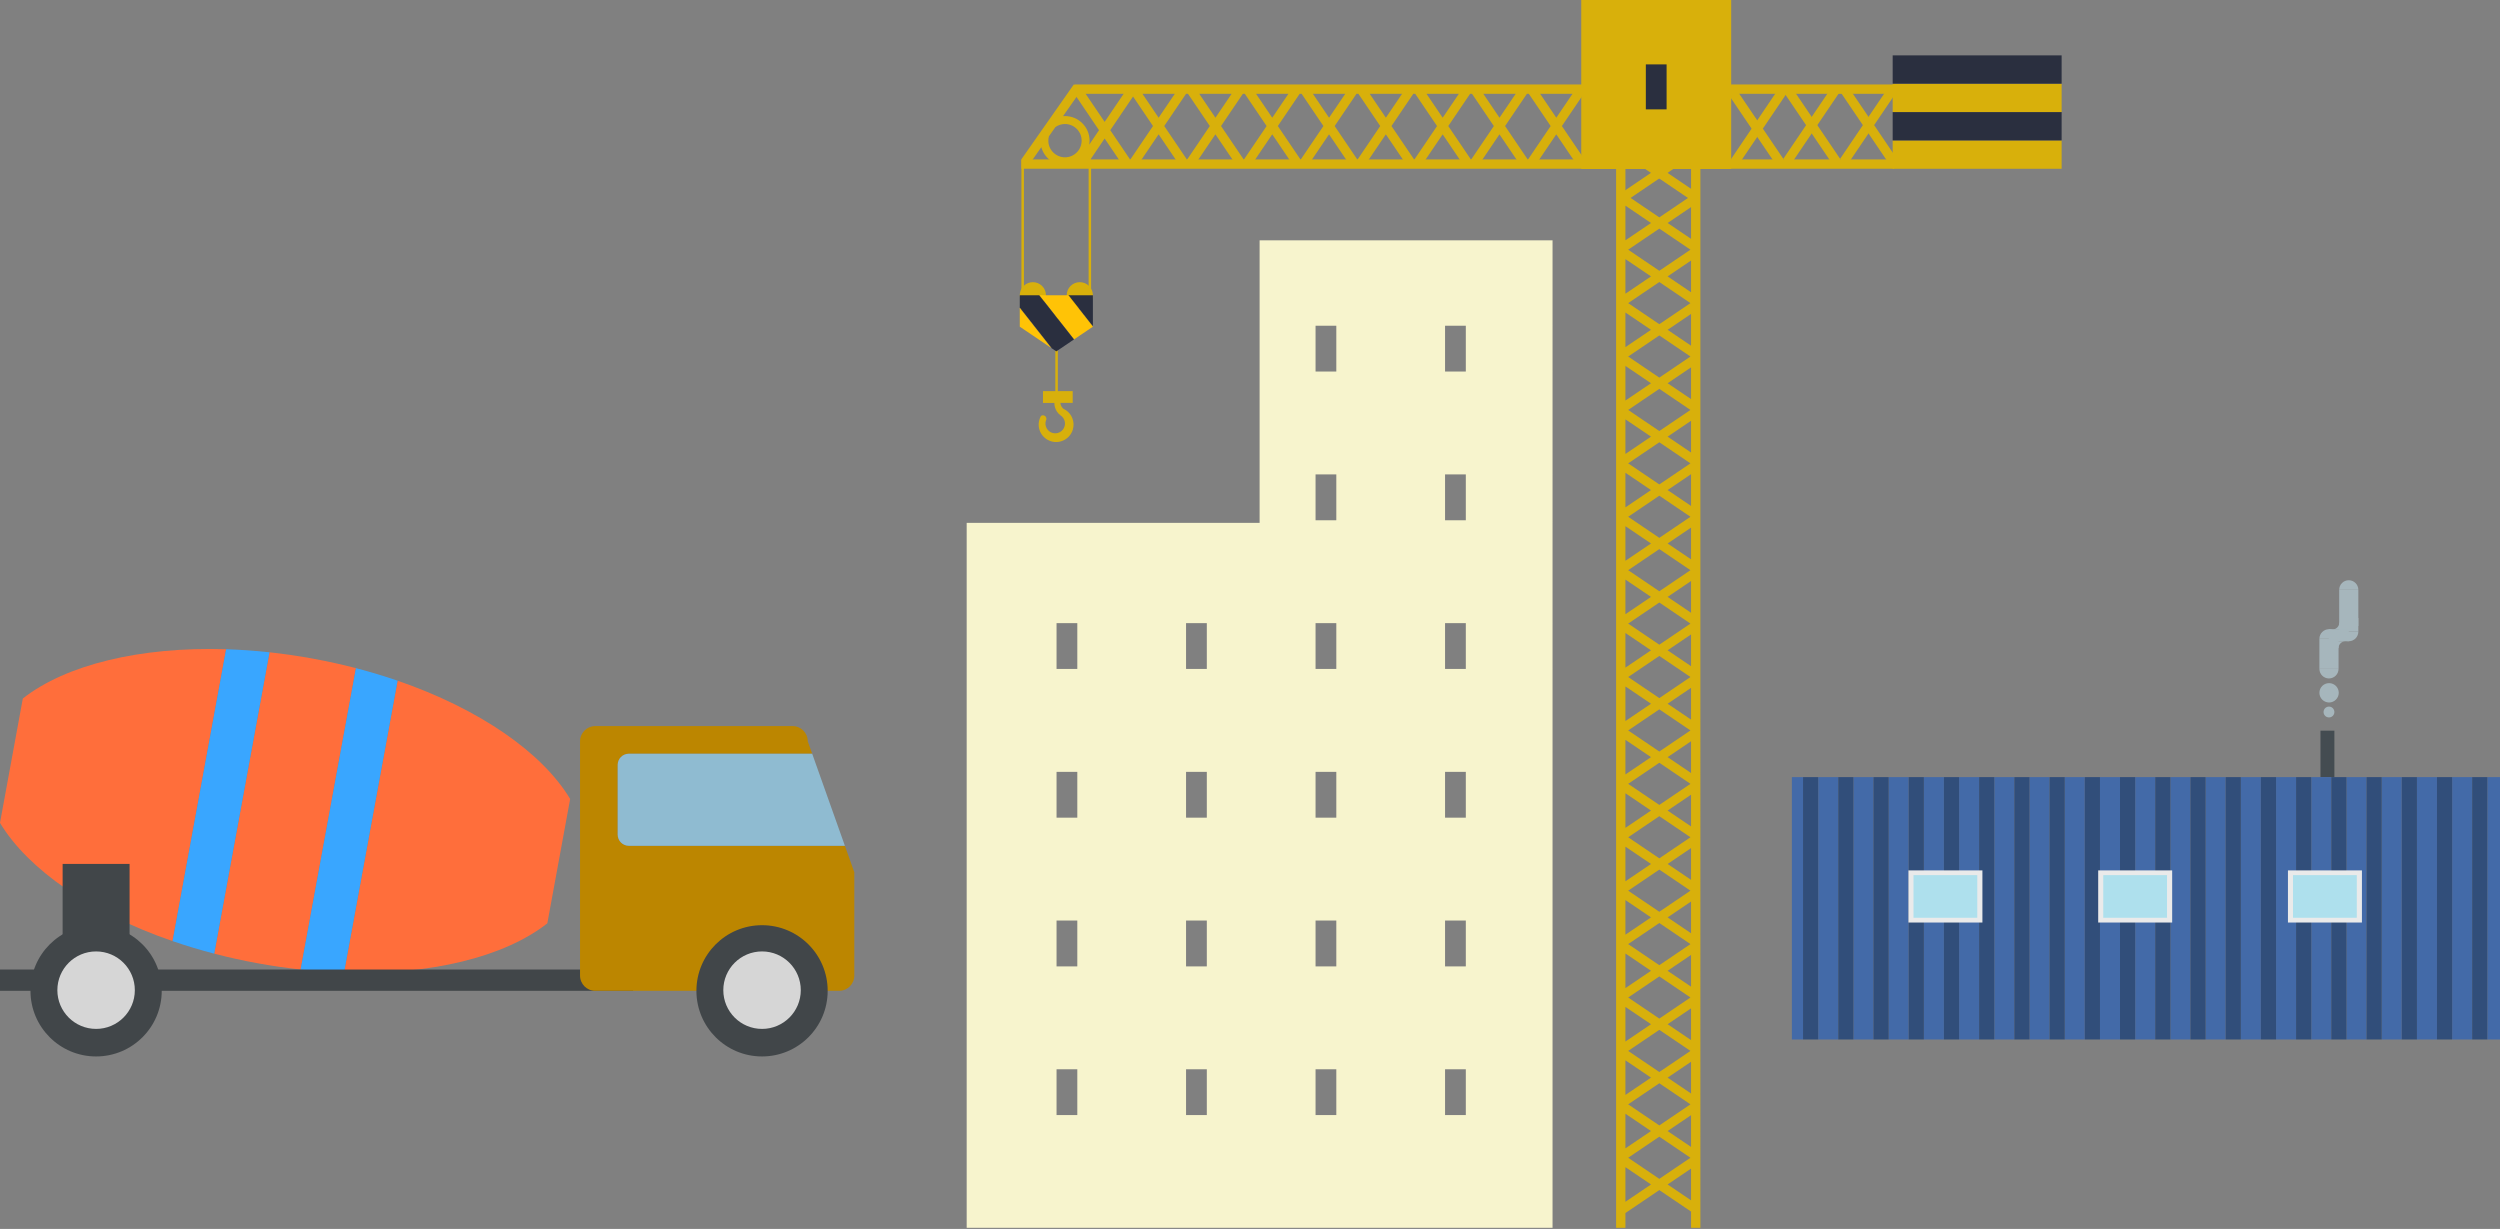 <?xml version="1.0" encoding="utf-8"?>
<!-- Generator: Adobe Illustrator 16.0.0, SVG Export Plug-In . SVG Version: 6.00 Build 0)  -->
<!DOCTYPE svg PUBLIC "-//W3C//DTD SVG 1.1//EN" "http://www.w3.org/Graphics/SVG/1.1/DTD/svg11.dtd">
<svg version="1.1" id="Layer_1" xmlns="http://www.w3.org/2000/svg" xmlns:xlink="http://www.w3.org/1999/xlink" x="0px" y="0px"
	 width="631.212px" height="310.293px" viewBox="0 5.414 631.212 310.293" enable-background="new 0 5.414 631.212 310.293"
	 xml:space="preserve">
<rect x="0" y="5.414" width="631.212" height="310.293" fill="#808080" stroke="none"/>
<g>
	<rect x="257.896" y="45.668" fill="#D8B00B" width="0.626" height="34.711"/>
	<rect x="274.86" y="45.668" fill="#D8B00B" width="0.627" height="34.711"/>
	<rect x="257.896" y="45.668" fill="#D8B00B" width="220.345" height="2.348"/>
	
		<rect x="417.719" y="38.119" transform="matrix(-0.561 -0.828 0.828 -0.561 613.06 423.597)" fill="#D8B00B" width="2.349" height="22.117"/>
	
		<rect x="417.831" y="38.119" transform="matrix(0.561 -0.828 0.828 0.561 143.338 368.539)" fill="#D8B00B" width="2.349" height="22.117"/>
	
		<rect x="406.075" y="26.119" transform="matrix(0.828 -0.561 0.561 0.828 49.222 234.791)" fill="#4C7C84" width="2.351" height="22.117"/>
	
		<rect x="406.075" y="26.23" transform="matrix(0.828 0.56 -0.56 0.828 90.806 -221.761)" fill="#4C7C84" width="2.35" height="22.117"/>
	
		<rect x="456.282" y="26.119" transform="matrix(0.828 -0.561 0.561 0.828 57.914 263.041)" fill="#D8B00B" width="2.35" height="22.117"/>
	
		<rect x="441.938" y="26.119" transform="matrix(0.828 -0.561 0.561 0.828 55.444 254.994)" fill="#D8B00B" width="2.35" height="22.117"/>
	
		<rect x="456.282" y="26.23" transform="matrix(0.828 0.56 -0.56 0.828 99.492 -249.972)" fill="#D8B00B" width="2.349" height="22.117"/>
	
		<rect x="443.127" y="26.23" transform="matrix(0.828 0.56 -0.56 0.828 97.167 -242.519)" fill="#D8B00B" width="2.35" height="22.116"/>
	
		<rect x="470.626" y="26.119" transform="matrix(0.828 -0.561 0.561 0.828 60.384 271.088)" fill="#D8B00B" width="2.35" height="22.117"/>
	
		<rect x="470.626" y="26.23" transform="matrix(0.828 0.56 -0.56 0.828 101.957 -258.011)" fill="#D8B00B" width="2.349" height="22.117"/>
	<rect x="399.243" y="5.414" fill="#D8B00B" width="37.854" height="42.66"/>
	<rect x="477.871" y="40.871" fill="#D8B00B" width="42.659" height="7.154"/>
	<rect x="477.871" y="33.713" fill="#2A2F3F" width="42.659" height="7.152"/>
	<rect x="477.871" y="26.553" fill="#D8B00B" width="42.659" height="7.15"/>
	<rect x="477.871" y="19.393" fill="#2A2F3F" width="42.659" height="7.15"/>
	<path fill="#D8B00B" d="M479.563,29.094v-2.35H271.27v0.1l-0.155-0.1l-13.219,18.87l1.979,1.294l3.038-4.334
		c0.723,2.627,3.127,4.562,5.98,4.562c1.384,0,2.658-0.46,3.692-1.229l1.767,1.197l4.552-6.725l4.476,6.613l1.946-1.318
		l-5.002-7.389l5.753-8.5l5.041,7.445l-5.792,8.555l1.946,1.318l5.263-7.777l5.189,7.666l1.945-1.318l-5.715-8.443l5.51-8.139h0.485
		l5.513,8.139l-5.793,8.555l1.946,1.318l5.264-7.777l5.189,7.666l1.945-1.318l-5.716-8.443l5.51-8.139h0.486l5.511,8.139
		l-5.791,8.555l1.945,1.318l5.264-7.777l5.189,7.666l1.945-1.318l-5.716-8.443l5.511-8.139h0.485l5.511,8.139l-5.791,8.555
		l1.945,1.318l5.266-7.777l5.188,7.666l1.946-1.318l-5.716-8.443l5.511-8.139h0.485l5.51,8.139l-5.79,8.555l1.945,1.318l5.265-7.777
		l5.188,7.666l1.947-1.318l-5.717-8.443l5.509-8.139h0.487l5.511,8.139l-5.79,8.555l1.945,1.318l5.263-7.777l5.188,7.666
		l1.946-1.318l-5.716-8.443l5.51-8.139h0.487l5.51,8.139l-5.791,8.555l1.947,1.318l5.262-7.777l5.189,7.666l1.945-1.318
		l-5.716-8.443l5.51-8.139h0.486l5.511,8.139l-5.791,8.555l1.945,1.318l5.265-7.777l5.188,7.666l1.946-1.318l-5.715-8.443
		l5.51-8.139H479.563z M268.894,45.135c-2.32,0-4.207-1.887-4.207-4.207c0-0.383,0.056-0.752,0.152-1.105l1.63-2.326
		c0.686-0.484,1.522-0.773,2.424-0.773c2.319,0,4.206,1.887,4.206,4.205C273.1,43.248,271.213,45.135,268.894,45.135z
		 M275.014,41.938c0.054-0.33,0.089-0.666,0.089-1.01c0-3.423-2.786-6.209-6.209-6.209c-0.168,0-0.331,0.012-0.497,0.025
		l3.403-4.857l5.685,8.4L275.014,41.938z M274.101,29.094h9.608l-4.804,7.096L274.101,29.094z M292.535,35.137l-4.09-6.043h8.182
		L292.535,35.137z M306.879,35.137l-4.09-6.043h8.182L306.879,35.137z M321.223,35.137l-4.092-6.043h8.185L321.223,35.137z
		 M335.569,35.137l-4.093-6.043h8.183L335.569,35.137z M349.913,35.137l-4.093-6.043h8.184L349.913,35.137z M364.255,35.137
		l-4.091-6.043h8.183L364.255,35.137z M378.599,35.137l-4.091-6.043h8.183L378.599,35.137z M392.944,35.137l-4.091-6.043h8.183
		L392.944,35.137z"/>
	<rect x="415.549" y="21.672" fill="#2A2F3F" width="5.241" height="11.355"/>
	<circle fill="#D8B00B" cx="260.782" cy="79.963" r="3.305"/>
	<circle fill="#D8B00B" cx="272.632" cy="79.963" r="3.306"/>
	<path fill="#D8B00B" d="M270.751,111.01c-0.314-0.797-0.855-1.498-1.572-1.998c-0.216-0.152-0.45-0.285-0.698-0.398
		c-0.435-0.369-0.707-0.9-0.754-1.473h3.112v-2.297v-0.678h-3.318h-0.434V84.324h-0.627v19.842h-3.124v2.975h2.727h0.151
		c-0.004,0.371,0.041,0.736,0.14,1.088c0.229,0.816,0.721,1.543,1.408,2.061c0.067,0.051,0.135,0.102,0.204,0.148
		c0.758,0.607,1.114,1.63,0.824,2.619c-0.385,1.305-1.755,2.051-3.062,1.666c-1.305-0.385-2.051-1.756-1.667-3.059
		c0.006-0.021,0.014-0.039,0.02-0.057c0.039-0.064,0.072-0.131,0.095-0.207c0.006-0.021,0.007-0.045,0.012-0.07
		c0.094-0.442-0.165-0.891-0.606-1.02c-0.269-0.08-0.542-0.021-0.754,0.129c-0.147,0.26-0.268,0.537-0.362,0.832
		c-0.011,0.033-0.024,0.064-0.035,0.101c-0.688,2.333,0.645,4.78,2.977,5.468c2.333,0.689,4.782-0.646,5.469-2.977
		C271.167,112.885,271.097,111.889,270.751,111.01z"/>
	<path fill="#F7F4CD" d="M318.031,66.088v71.349h-73.96v177.972h147.924V66.088H318.031z M272.004,286.957h-5.242v-11.57h5.242
		V286.957z M272.004,249.41h-5.242v-11.57h5.242V249.41z M272.004,211.863h-5.242v-11.572h5.242V211.863z M272.004,174.316h-5.242
		v-11.57h5.242V174.316z M304.703,286.957h-5.242v-11.57h5.242V286.957z M304.703,249.41h-5.242v-11.57h5.242V249.41z
		 M304.703,211.863h-5.242v-11.572h5.242V211.863z M304.703,174.316h-5.242v-11.57h5.242V174.316z M337.399,286.957h-5.242v-11.57
		h5.242V286.957z M337.399,249.41h-5.242v-11.57h5.242V249.41z M337.399,211.863h-5.242v-11.572h5.242V211.863z M337.399,174.316
		h-5.242v-11.57h5.242V174.316z M337.399,136.769h-5.242v-11.569h5.242V136.769z M337.399,99.221h-5.242V87.652h5.242V99.221z
		 M370.096,286.957h-5.242v-11.57h5.242V286.957z M370.096,249.41h-5.242v-11.57h5.242V249.41z M370.096,211.863h-5.242v-11.572
		h5.242V211.863z M370.096,174.316h-5.242v-11.57h5.242V174.316z M370.096,136.769h-5.242v-11.569h5.242V136.769z M370.096,99.221
		h-5.242V87.652h5.242V99.221z"/>
	<g>
		<polygon fill="#2A2F3F" points="275.938,79.963 269.785,79.963 275.938,87.783 		"/>
		<polygon fill="#FFC306" points="262.407,79.963 271.178,91.111 275.938,87.898 275.938,87.834 269.747,79.963 		"/>
		<polygon fill="#261D19" points="269.785,79.963 269.747,79.963 275.938,87.834 275.938,87.783 		"/>
		<polygon fill="#2A2F3F" points="257.478,79.963 257.478,83.072 265.575,93.365 266.707,94.133 271.152,91.127 262.368,79.963 		
			"/>
		<polygon fill="#261D19" points="262.368,79.963 271.152,91.127 271.178,91.111 262.407,79.963 		"/>
		<polygon fill="#FFC306" points="257.478,87.898 265.488,93.311 257.478,83.124 		"/>
		<polygon fill="#261D19" points="257.478,83.124 265.488,93.311 265.575,93.365 257.478,83.072 		"/>
	</g>
	<polygon fill="none" points="426.969,146.645 426.969,138.625 421.044,142.635 	"/>
	<polygon fill="none" points="426.969,160.131 426.969,152.111 421.044,156.123 	"/>
	<polygon fill="none" points="418.95,76.621 411.086,81.946 418.95,87.27 426.815,81.946 	"/>
	<polygon fill="none" points="418.95,114.243 426.815,108.92 418.95,103.594 411.086,108.92 	"/>
	<polygon fill="none" points="418.95,100.758 426.815,95.432 418.95,90.107 411.086,95.432 	"/>
	<polygon fill="none" points="418.95,141.215 426.815,135.892 418.95,130.566 411.086,135.892 	"/>
	<polygon fill="none" points="418.95,127.729 426.815,122.404 418.95,117.08 411.086,122.404 	"/>
	<polygon fill="none" points="418.95,168.189 426.815,162.863 418.95,157.539 411.086,162.863 	"/>
	<polygon fill="none" points="418.95,154.701 426.815,149.377 418.95,144.053 411.086,149.377 	"/>
	<polygon fill="none" points="410.395,151.748 410.395,160.494 416.853,156.123 	"/>
	<polygon fill="none" points="426.969,57.703 421.044,61.717 426.969,65.727 	"/>
	<polygon fill="none" points="426.969,79.213 426.969,71.191 421.044,75.201 	"/>
	<polygon fill="none" points="426.969,92.699 426.969,84.678 421.044,88.689 	"/>
	<polygon fill="none" points="426.969,133.158 426.969,125.137 421.044,129.148 	"/>
	<polygon fill="none" points="418.95,73.783 426.815,68.459 418.95,63.133 411.086,68.459 	"/>
	<polygon fill="none" points="410.395,138.262 410.395,147.008 416.853,142.635 	"/>
	<polygon fill="none" points="426.969,106.186 426.969,98.164 421.044,102.176 	"/>
	<polygon fill="none" points="426.969,119.672 426.969,111.65 421.044,115.662 	"/>
	<polygon fill="none" points="410.395,57.342 410.395,66.088 416.853,61.717 	"/>
	<polygon fill="none" points="410.395,124.777 410.395,133.52 416.853,129.148 	"/>
	<polygon fill="none" points="410.395,97.803 410.395,106.547 416.853,102.176 	"/>
	<polygon fill="none" points="410.395,111.289 410.395,120.033 416.853,115.662 	"/>
	<polygon fill="none" points="410.395,70.83 410.395,79.574 416.853,75.201 	"/>
	<polygon fill="none" points="410.395,84.316 410.395,93.061 416.853,88.689 	"/>
	<path fill="#D8B00B" d="M410.395,311.682v0.002l8.555-5.793l8.02,5.43v4.094h2.351V48.016h-2.351v6.854l-8.02,5.428l-8.443-5.715
		l-0.111,0.164v-8.531h-2.348v269.199h2.348V311.682z M411.086,297.729l7.863-5.324l7.865,5.324l-7.865,5.326L411.086,297.729z
		 M426.815,95.432l-7.865,5.326l-7.863-5.326l7.863-5.324L426.815,95.432z M411.086,81.946l7.863-5.325l7.865,5.325l-7.865,5.323
		L411.086,81.946z M426.815,108.92l-7.865,5.323l-7.863-5.323l7.863-5.326L426.815,108.92z M426.815,122.404l-7.865,5.324
		l-7.863-5.324l7.863-5.324L426.815,122.404z M426.815,135.892l-7.865,5.323l-7.863-5.323l7.863-5.325L426.815,135.892z
		 M426.815,149.377l-7.865,5.324l-7.863-5.324l7.863-5.324L426.815,149.377z M426.815,162.863l-7.865,5.326l-7.863-5.326
		l7.863-5.324L426.815,162.863z M426.815,176.352l-7.865,5.324l-7.863-5.324l7.863-5.326L426.815,176.352z M426.815,189.838
		l-7.865,5.324l-7.863-5.324l7.863-5.324L426.815,189.838z M426.815,203.324l-7.865,5.322l-7.863-5.322L418.95,198L426.815,203.324z
		 M426.815,216.811l-7.865,5.324l-7.863-5.324l7.863-5.324L426.815,216.811z M426.815,230.297l-7.865,5.324l-7.863-5.324
		l7.863-5.324L426.815,230.297z M426.815,243.783l-7.865,5.326l-7.863-5.326l7.863-5.324L426.815,243.783z M426.815,257.268
		l-7.865,5.326l-7.863-5.326l7.863-5.322L426.815,257.268z M426.815,270.756l-7.865,5.324l-7.863-5.324l7.863-5.323L426.815,270.756
		z M426.815,284.242l-7.865,5.326l-7.863-5.326l7.863-5.324L426.815,284.242z M426.969,308.482l-5.925-4.01l5.925-4.01V308.482z
		 M426.969,294.996l-5.925-4.01l5.925-4.01V294.996z M426.969,281.51l-5.925-4.01l5.925-4.012V281.51z M426.969,268.023l-5.925-4.01
		l5.925-4.01V268.023z M426.969,254.537l-5.925-4.01l5.925-4.012V254.537z M426.969,241.051l-5.925-4.01l5.925-4.01V241.051z
		 M426.969,227.564l-5.925-4.01l5.925-4.012V227.564z M426.969,214.078l-5.925-4.01l5.925-4.01V214.078z M426.969,200.59
		l-5.925-4.01l5.925-4.01V200.59z M426.969,187.105l-5.925-4.012l5.925-4.01V187.105z M426.969,173.619l-5.925-4.012l5.925-4.012
		V173.619z M426.969,160.131l-5.925-4.008l5.925-4.012V160.131z M426.969,146.645l-5.925-4.01l5.925-4.01V146.645z M426.969,133.158
		l-5.925-4.01l5.925-4.012V133.158z M426.969,119.672l-5.925-4.01l5.925-4.012V119.672z M426.969,106.186l-5.925-4.01l5.925-4.012
		V106.186z M426.969,92.699l-5.925-4.01l5.925-4.012V92.699z M426.969,79.213l-5.925-4.012l5.925-4.01V79.213z M426.969,57.703
		v8.023l-5.925-4.01L426.969,57.703z M426.815,68.459l-7.865,5.324l-7.863-5.324l7.863-5.326L426.815,68.459z M410.395,57.342
		l6.458,4.375l-6.458,4.371V57.342z M410.395,70.83l6.458,4.371l-6.458,4.373V70.83z M410.395,84.316l6.458,4.373l-6.458,4.371
		V84.316z M410.395,97.803l6.458,4.373l-6.458,4.371V97.803z M410.395,111.289l6.458,4.373l-6.458,4.371V111.289z M410.395,124.777
		l6.458,4.371l-6.458,4.371V124.777z M410.395,138.262l6.458,4.373l-6.458,4.373V138.262z M410.395,151.748l6.458,4.375
		l-6.458,4.371V151.748z M410.395,165.234l6.458,4.373l-6.458,4.373V165.234z M410.395,178.723l6.458,4.371l-6.458,4.373V178.723z
		 M410.395,192.209l6.458,4.371l-6.458,4.373V192.209z M410.395,205.695l6.458,4.373l-6.458,4.371V205.695z M410.395,219.182
		l6.458,4.373l-6.458,4.37V219.182z M410.395,232.668l6.458,4.373l-6.458,4.371V232.668z M410.395,246.154l6.458,4.373l-6.458,4.371
		V246.154z M410.395,259.643l6.458,4.371l-6.458,4.371V259.643z M410.395,273.129l6.458,4.371l-6.458,4.371V273.129z
		 M410.395,286.613l6.458,4.373l-6.458,4.373V286.613z M410.395,300.102l6.458,4.371l-6.458,4.373V300.102z"/>
</g>
<g>
	<g>
		<path fill="#FF6E3B" d="M5.763,181.776L0,213.176c7.073,11.768,22.95,22.752,43.568,29.854l13.525-73.693
			C35.295,168.656,16.554,173.286,5.763,181.776z"/>
		<path fill="#FF6E3B" d="M79.033,171.713c-3.705-0.68-7.373-1.212-10.983-1.605l-13.965,76.092
			c3.514,0.915,7.132,1.721,10.837,2.402c3.705,0.68,7.373,1.211,10.982,1.604l13.965-76.093
			C86.355,173.197,82.737,172.393,79.033,171.713z"/>
		<path fill="#FF6E3B" d="M100.386,177.282l-13.524,73.693c21.796,0.682,40.539-3.948,51.33-12.438l5.762-31.399
			C136.88,195.368,121.005,184.387,100.386,177.282z"/>
		<path fill="#39A6FF" d="M57.093,169.336l-13.525,73.693c3.383,1.166,6.896,2.227,10.517,3.17l13.965-76.092
			C64.33,169.703,60.67,169.45,57.093,169.336z"/>
		<path fill="#39A6FF" d="M89.869,174.112l-13.965,76.093c3.721,0.404,7.38,0.658,10.958,0.771l13.524-73.693
			C97.002,176.117,93.491,175.056,89.869,174.112z"/>
	</g>
	<rect y="250.205" fill="#414649" width="159.833" height="5.376"/>
	<rect x="15.813" y="223.539" fill="#414649" width="16.902" height="26.666"/>
	<path fill="#BC8600" d="M155.959,216.143v-17.605c0-1.556,1.262-2.818,2.818-2.818h46.287l-1.114-3.135
		c0-2.125-1.722-3.846-3.847-3.846h-49.803c-2.125,0-3.847,1.721-3.847,3.846v59.148c0,2.125,1.722,3.849,3.847,3.849h61.553
		c2.125,0,3.847-1.724,3.847-3.849V225.65l-2.377-6.689h-54.545C157.221,218.961,155.959,217.698,155.959,216.143z"/>
	<path fill="#8FBBD1" d="M158.777,195.719c-1.556,0-2.818,1.263-2.818,2.818v17.605c0,1.556,1.262,2.818,2.818,2.818h54.545
		l-8.258-23.242H158.777z"/>
	<g>
		<circle fill="#414649" cx="192.405" cy="255.581" r="16.571"/>
		<circle fill="#D6D6D6" cx="192.405" cy="255.416" r="9.781"/>
	</g>
	<g>
		<circle fill="#414649" cx="24.264" cy="255.581" r="16.571"/>
		<circle fill="#D6D6D6" cx="24.263" cy="255.416" r="9.78"/>
	</g>
</g>
<g>
	<rect x="585.882" y="189.896" fill="#444C51" width="3.515" height="11.727"/>
	<g>
		<path fill="#A6B6BC" d="M595.442,154.33c0-1.334-1.082-2.416-2.417-2.416s-2.417,1.082-2.417,2.416"/>
		<path fill="#A6B6BC" d="M590.608,164.904c0,1.335,1.083,2.416,2.417,2.416c1.335,0,2.417-1.081,2.417-2.416"/>
		<path fill="#A6B6BC" d="M585.613,174.297c0,1.334,1.082,2.416,2.416,2.416c1.335,0,2.417-1.082,2.417-2.416"/>
		<path fill="#A6B6BC" d="M590.446,166.697c0-1.335-1.082-2.417-2.417-2.417s-2.416,1.082-2.416,2.417"/>
		<path fill="#A6B6BC" d="M590.635,162.607c0,0.965-0.783,1.748-1.75,1.748h3.119v-1.748H590.635z"/>
		<path fill="#A6B6BC" d="M590.44,169.073c0-0.966,0.783-1.749,1.75-1.749h-3.119v1.749H590.44z"/>
		<rect x="591.958" y="161.444" fill="#A6B6BC" width="3.484" height="2.038"/>
		<rect x="590.608" y="154.33" fill="#A6B6BC" width="4.834" height="10.574"/>
		<rect x="585.613" y="166.697" fill="#A6B6BC" width="4.833" height="7.6"/>
		<rect x="587.975" y="164.28" fill="#A6B6BC" width="5.05" height="3.04"/>
		<circle fill="#A6B6BC" cx="588.057" cy="180.338" r="2.444"/>
		<circle fill="#A6B6BC" cx="588.029" cy="185.186" r="1.368"/>
	</g>
	<rect x="539.101" y="201.623" fill="#436AA8" width="5.059" height="66.247"/>
	<rect x="459.075" y="201.623" fill="#436AA8" width="5.059" height="66.247"/>
	<rect x="574.668" y="201.623" fill="#436AA8" width="5.059" height="66.247"/>
	<rect x="583.561" y="201.623" fill="#436AA8" width="5.059" height="66.247"/>
	<rect x="452.422" y="201.623" fill="#436AA8" width="2.818" height="66.247"/>
	<rect x="547.993" y="201.623" fill="#436AA8" width="5.059" height="66.247"/>
	<rect x="467.966" y="201.623" fill="#436AA8" width="5.06" height="66.247"/>
	<rect x="592.452" y="201.623" fill="#436AA8" width="5.06" height="66.247"/>
	<rect x="476.858" y="201.623" fill="#436AA8" width="5.059" height="66.247"/>
	<rect x="565.776" y="201.623" fill="#436AA8" width="5.06" height="66.247"/>
	<rect x="556.885" y="201.623" fill="#436AA8" width="5.059" height="66.247"/>
	<rect x="610.236" y="201.623" fill="#436AA8" width="5.06" height="66.247"/>
	<rect x="512.425" y="201.623" fill="#436AA8" width="5.059" height="66.247"/>
	<rect x="521.317" y="201.623" fill="#436AA8" width="5.059" height="66.247"/>
	<rect x="619.127" y="201.623" fill="#436AA8" width="5.06" height="66.247"/>
	<rect x="628.02" y="201.623" fill="#436AA8" width="3.192" height="66.247"/>
	<rect x="503.534" y="201.623" fill="#436AA8" width="5.059" height="66.247"/>
	<rect x="530.209" y="201.623" fill="#436AA8" width="5.059" height="66.247"/>
	<rect x="485.75" y="201.623" fill="#436AA8" width="5.06" height="66.247"/>
	<rect x="494.642" y="201.623" fill="#436AA8" width="5.058" height="66.247"/>
	<rect x="601.344" y="201.623" fill="#436AA8" width="5.059" height="66.247"/>
	<rect x="455.241" y="201.623" fill="#314E7A" width="3.834" height="66.247"/>
	<rect x="464.133" y="201.623" fill="#314E7A" width="3.833" height="66.247"/>
	<rect x="473.026" y="201.623" fill="#314E7A" width="3.832" height="66.247"/>
	<rect x="481.917" y="201.623" fill="#314E7A" width="3.833" height="66.247"/>
	<rect x="490.809" y="201.623" fill="#314E7A" width="3.833" height="66.247"/>
	<rect x="499.7" y="201.623" fill="#314E7A" width="3.834" height="66.247"/>
	<rect x="508.592" y="201.623" fill="#314E7A" width="3.833" height="66.247"/>
	<rect x="517.484" y="201.623" fill="#314E7A" width="3.833" height="66.247"/>
	<rect x="526.375" y="201.623" fill="#314E7A" width="3.834" height="66.247"/>
	<rect x="535.268" y="201.623" fill="#314E7A" width="3.833" height="66.247"/>
	<rect x="544.16" y="201.623" fill="#314E7A" width="3.833" height="66.247"/>
	<rect x="553.051" y="201.623" fill="#314E7A" width="3.834" height="66.247"/>
	<rect x="561.944" y="201.623" fill="#314E7A" width="3.832" height="66.247"/>
	<rect x="570.835" y="201.623" fill="#314E7A" width="3.833" height="66.247"/>
	<rect x="579.727" y="201.623" fill="#314E7A" width="3.834" height="66.247"/>
	<rect x="588.62" y="201.623" fill="#314E7A" width="3.832" height="66.247"/>
	<rect x="597.511" y="201.623" fill="#314E7A" width="3.833" height="66.247"/>
	<rect x="606.403" y="201.623" fill="#314E7A" width="3.833" height="66.247"/>
	<rect x="615.295" y="201.623" fill="#314E7A" width="3.832" height="66.247"/>
	<rect x="624.187" y="201.623" fill="#314E7A" width="3.833" height="66.247"/>
	<g>
		<g>
			<rect x="481.854" y="225.174" fill="#EAEAEA" width="18.676" height="13.164"/>
			<rect x="483.129" y="226.37" fill="#AEE0ED" width="16.104" height="10.771"/>
		</g>
		<g>
			<rect x="529.763" y="225.174" fill="#EAEAEA" width="18.677" height="13.164"/>
			<rect x="531.039" y="226.37" fill="#AEE0ED" width="16.103" height="10.771"/>
		</g>
		<g>
			<rect x="577.672" y="225.174" fill="#EAEAEA" width="18.677" height="13.164"/>
			<rect x="578.948" y="226.37" fill="#AEE0ED" width="16.104" height="10.771"/>
		</g>
	</g>
</g>
</svg>
